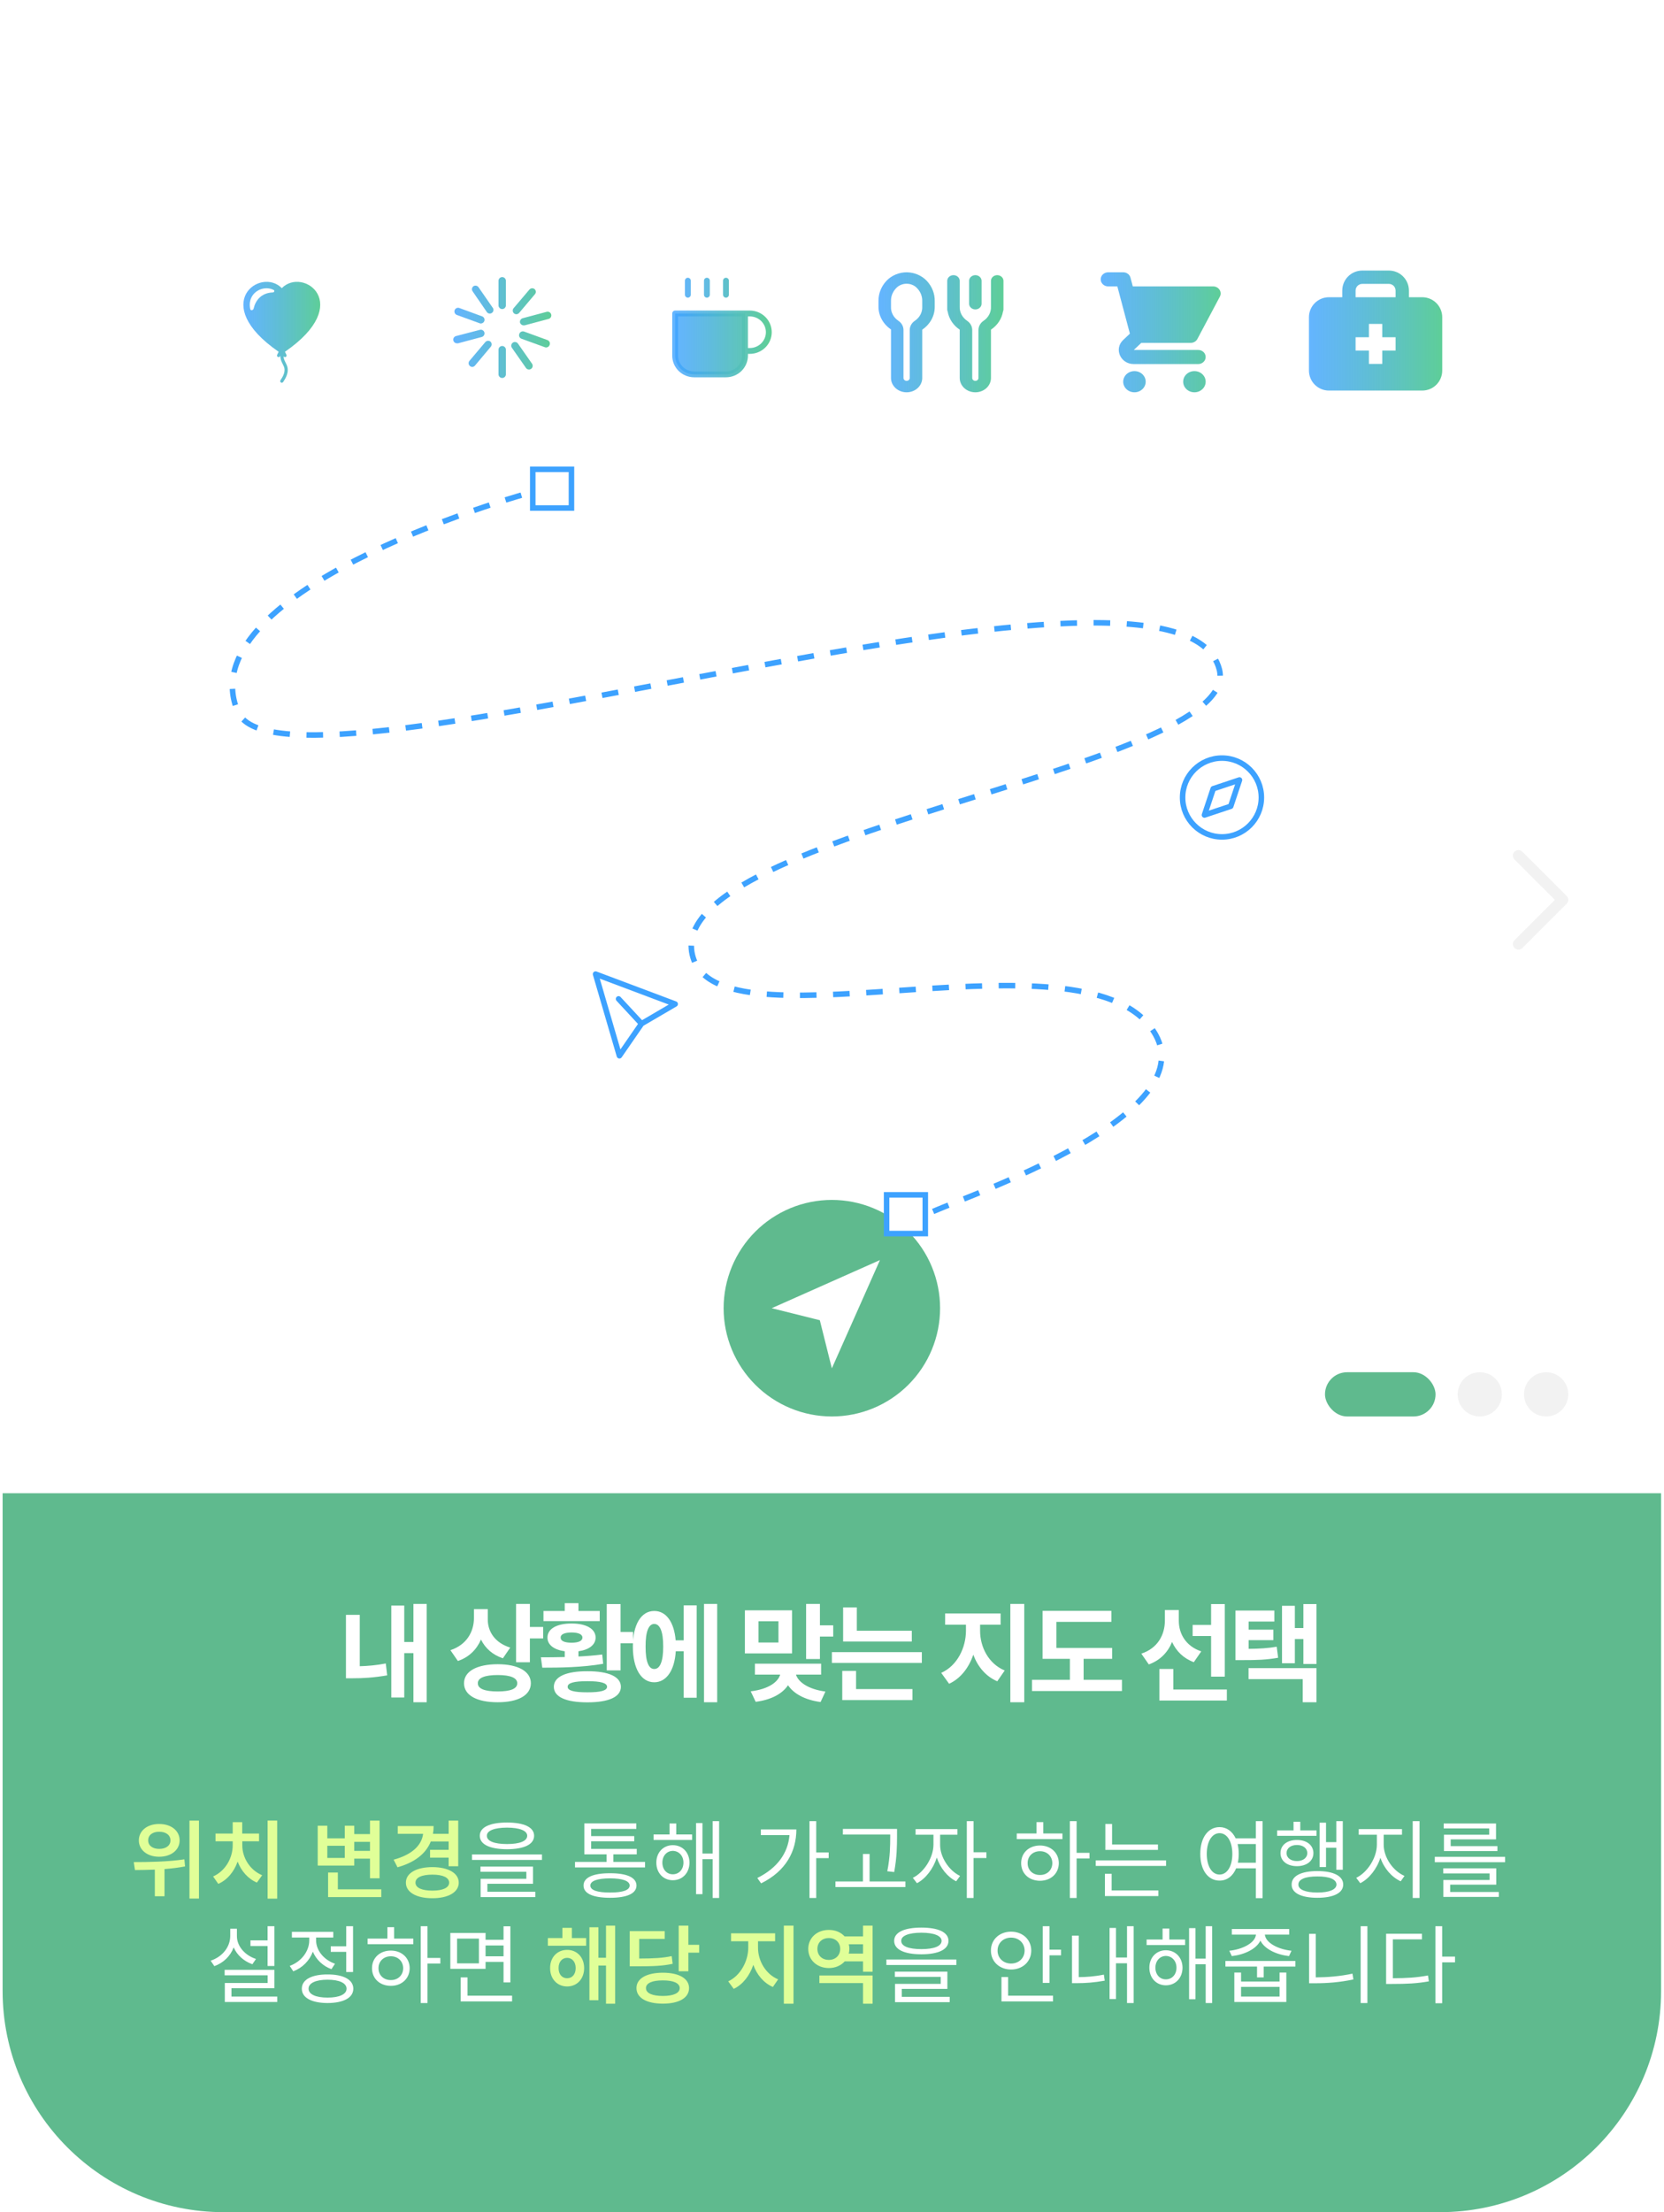 <svg width="301" height="400" viewBox="0 0 301 400" fill="none" xmlns="http://www.w3.org/2000/svg">
<rect x="0.473" width="300" height="400" rx="40" fill="white"/>
<g filter="url(#filter0_d_153_3578)">
<rect x="35.473" y="43.281" width="31" height="31" rx="5.213" fill="white"/>
<path fill-rule="evenodd" clip-rule="evenodd" d="M51.542 62.308C64.195 53.576 54.774 46.893 50.974 50.8C47.173 46.893 37.753 53.576 50.407 62.308L50.136 62.85C50.119 62.884 50.108 62.921 50.106 62.959C50.103 62.997 50.108 63.036 50.12 63.072C50.144 63.145 50.197 63.205 50.265 63.239C50.334 63.274 50.414 63.279 50.487 63.255C50.56 63.231 50.62 63.178 50.655 63.11L50.701 63.017C50.711 63.214 50.729 63.382 50.76 63.538C50.839 63.937 51.001 64.259 51.279 64.815L51.294 64.847C51.54 65.336 51.505 65.832 51.352 66.291C51.196 66.757 50.928 67.161 50.733 67.453C50.691 67.517 50.675 67.595 50.69 67.67C50.705 67.746 50.749 67.812 50.813 67.855C50.877 67.897 50.956 67.913 51.031 67.898C51.106 67.883 51.173 67.839 51.215 67.775L51.22 67.767C51.412 67.479 51.719 67.018 51.901 66.475C52.087 65.92 52.147 65.257 51.813 64.588C51.514 63.991 51.39 63.74 51.328 63.425C51.305 63.314 51.291 63.203 51.285 63.09L51.294 63.11C51.328 63.178 51.389 63.231 51.462 63.255C51.535 63.279 51.614 63.274 51.683 63.239C51.752 63.205 51.804 63.145 51.829 63.072C51.853 62.999 51.847 62.919 51.813 62.85L51.542 62.308ZM49.498 51.128C48.147 50.421 46.255 50.964 45.497 52.443C45.223 52.979 45.08 53.694 45.263 54.586C45.327 54.899 45.804 54.814 45.874 54.504C46.204 53.049 47.237 51.652 49.336 51.575C49.607 51.566 49.739 51.253 49.498 51.128Z" fill="url(#paint0_linear_153_3578)"/>
</g>
<g filter="url(#filter1_d_153_3578)">
<rect x="75.219" y="43.281" width="31" height="31" rx="5.213" fill="white" shape-rendering="crispEdges"/>
<path d="M90.843 48.797C90.477 48.802 90.18 49.098 90.176 49.464V53.914C90.176 54.283 90.475 54.582 90.843 54.582C91.212 54.582 91.511 54.283 91.511 53.914V49.464C91.506 49.098 91.21 48.802 90.843 48.797Z" fill="url(#paint1_linear_153_3578)"/>
<path d="M90.843 61.257C90.477 61.262 90.18 61.558 90.176 61.925V66.375C90.176 66.743 90.475 67.042 90.843 67.042C91.212 67.042 91.511 66.743 91.511 66.375V61.925C91.506 61.558 91.21 61.262 90.843 61.257Z" fill="url(#paint2_linear_153_3578)"/>
<path d="M86.544 50.612C86.335 50.337 85.951 50.263 85.654 50.443C85.508 50.546 85.409 50.702 85.379 50.877C85.349 51.053 85.391 51.233 85.494 51.378L87.995 55.018C88.11 55.259 88.357 55.409 88.624 55.398C88.891 55.388 89.126 55.22 89.221 54.97C89.317 54.721 89.254 54.439 89.063 54.253L86.544 50.612Z" fill="url(#paint3_linear_153_3578)"/>
<path d="M93.691 60.821C93.48 60.519 93.063 60.445 92.761 60.656C92.459 60.868 92.385 61.284 92.597 61.586L95.142 65.227C95.353 65.529 95.77 65.603 96.072 65.391C96.374 65.18 96.448 64.763 96.237 64.461L93.691 60.821Z" fill="url(#paint4_linear_153_3578)"/>
<path d="M82.673 55.659L86.856 57.181C86.93 57.194 87.005 57.194 87.078 57.181C87.365 57.138 87.592 56.915 87.639 56.628C87.685 56.342 87.542 56.058 87.283 55.926L83.127 54.404C82.957 54.329 82.765 54.329 82.595 54.404C82.426 54.478 82.296 54.62 82.237 54.796C82.178 54.968 82.191 55.157 82.273 55.319C82.355 55.481 82.499 55.604 82.673 55.659Z" fill="url(#paint5_linear_153_3578)"/>
<path d="M99.013 60.18L94.83 58.658C94.66 58.589 94.468 58.593 94.3 58.669C94.132 58.744 94.002 58.885 93.94 59.059C93.869 59.229 93.871 59.422 93.947 59.591C94.023 59.76 94.166 59.889 94.341 59.949L98.56 61.48C98.634 61.507 98.712 61.522 98.791 61.524C99.069 61.523 99.318 61.349 99.414 61.088C99.489 60.915 99.488 60.719 99.412 60.547C99.336 60.374 99.192 60.242 99.013 60.18Z" fill="url(#paint6_linear_153_3578)"/>
<path d="M87.621 58.809C87.575 58.638 87.463 58.492 87.31 58.404C87.156 58.315 86.974 58.292 86.802 58.338L82.504 59.459C82.17 59.537 81.95 59.855 81.994 60.194C82.037 60.534 82.331 60.785 82.673 60.776C82.732 60.785 82.792 60.785 82.851 60.776L87.15 59.628C87.503 59.529 87.712 59.165 87.621 58.809Z" fill="url(#paint7_linear_153_3578)"/>
<path d="M94.065 57.029C94.148 57.321 94.412 57.524 94.715 57.528C94.771 57.536 94.828 57.536 94.884 57.528L99.183 56.38C99.428 56.335 99.628 56.157 99.701 55.918C99.774 55.68 99.707 55.42 99.529 55.246C99.351 55.072 99.09 55.011 98.853 55.089L94.555 56.237C94.207 56.329 93.992 56.677 94.065 57.029Z" fill="url(#paint8_linear_153_3578)"/>
<path d="M87.755 60.59L84.898 63.972C84.749 64.17 84.722 64.435 84.829 64.659C84.935 64.883 85.157 65.03 85.405 65.04C85.605 65.042 85.794 64.954 85.921 64.799L88.778 61.391C88.893 61.255 88.95 61.079 88.934 60.902C88.919 60.725 88.834 60.561 88.698 60.447C88.397 60.232 87.979 60.295 87.755 60.59Z" fill="url(#paint9_linear_153_3578)"/>
<path d="M93.415 55.517C93.618 55.508 93.808 55.411 93.931 55.249L96.788 51.867C96.998 51.595 96.963 51.208 96.708 50.977C96.573 50.862 96.397 50.806 96.22 50.821C96.043 50.836 95.879 50.921 95.765 51.057L92.908 54.422C92.793 54.557 92.737 54.733 92.752 54.91C92.767 55.087 92.852 55.251 92.988 55.365C93.107 55.466 93.259 55.52 93.415 55.517Z" fill="url(#paint10_linear_153_3578)"/>
</g>
<g filter="url(#filter2_d_153_3578)">
<rect x="114.961" y="43.281" width="31" height="31" rx="5.213" fill="white"/>
<path d="M134.764 55.379H122.129V63.003C122.129 63.901 122.492 64.763 123.138 65.399C123.784 66.034 124.661 66.391 125.575 66.391H131.318C132.232 66.391 133.108 66.034 133.754 65.399C134.4 64.763 134.764 63.901 134.764 63.003V62.156V55.379Z" fill="url(#paint11_linear_153_3578)"/>
<path d="M134.764 55.379H135.625C136.539 55.379 137.415 55.736 138.062 56.371C138.708 57.007 139.071 57.869 139.071 58.767C139.071 59.666 138.708 60.528 138.062 61.163C137.415 61.799 136.539 62.156 135.625 62.156H134.764M134.764 55.379H122.129V63.003C122.129 63.901 122.492 64.763 123.138 65.399C123.784 66.034 124.661 66.391 125.575 66.391H131.318C132.232 66.391 133.108 66.034 133.754 65.399C134.4 64.763 134.764 63.901 134.764 63.003M134.764 55.379V63.003M134.764 55.379V62.156M134.764 62.156V63.003M124.426 49.449V51.99M127.872 49.449V51.99M131.318 49.449V51.99" stroke="url(#paint12_linear_153_3578)" stroke-width="1.058" stroke-linecap="round" stroke-linejoin="round"/>
</g>
<g filter="url(#filter3_d_153_3578)">
<rect x="154.707" y="43.281" width="31" height="31" rx="5.213" fill="white"/>
<path d="M163.996 47.932C163.302 47.938 162.618 48.079 161.988 48.347C161.359 48.614 160.799 49.001 160.346 49.482C159.405 50.489 158.895 51.774 158.911 53.098V54.132C158.904 54.935 159.106 55.728 159.499 56.446C159.891 57.164 160.464 57.788 161.171 58.265V67.048C161.171 67.733 161.469 68.39 161.999 68.875C162.528 69.359 163.247 69.632 163.996 69.632C164.746 69.632 165.465 69.359 165.994 68.875C166.524 68.39 166.822 67.733 166.822 67.048V58.306C167.528 57.829 168.101 57.206 168.494 56.487C168.887 55.769 169.089 54.976 169.082 54.173V53.14C169.109 51.801 168.598 50.499 167.647 49.482C167.194 49.001 166.634 48.614 166.005 48.347C165.375 48.079 164.69 47.938 163.996 47.932ZM166.822 54.132C166.849 54.631 166.739 55.129 166.502 55.581C166.265 56.032 165.909 56.422 165.466 56.715C165.191 56.903 164.967 57.146 164.81 57.425C164.653 57.705 164.568 58.013 164.562 58.327V67.048C164.562 67.185 164.502 67.317 164.396 67.413C164.29 67.51 164.146 67.565 163.996 67.565C163.847 67.565 163.703 67.51 163.597 67.413C163.491 67.317 163.431 67.185 163.431 67.048V58.327C163.424 58.013 163.339 57.705 163.183 57.425C163.026 57.146 162.802 56.903 162.527 56.715C162.084 56.422 161.728 56.032 161.491 55.581C161.254 55.129 161.144 54.631 161.171 54.132V53.098C161.158 52.278 161.471 51.481 162.052 50.856C162.285 50.589 162.581 50.373 162.918 50.225C163.254 50.077 163.623 50 163.996 50C164.37 50 164.739 50.077 165.075 50.225C165.412 50.373 165.708 50.589 165.94 50.856C166.521 51.481 166.835 52.278 166.822 53.098V54.132ZM181.515 49.482C181.515 49.208 181.396 48.945 181.184 48.751C180.972 48.557 180.684 48.448 180.384 48.448C180.085 48.448 179.797 48.557 179.585 48.751C179.373 48.945 179.254 49.208 179.254 49.482V54.132C179.281 54.631 179.171 55.129 178.934 55.581C178.698 56.032 178.341 56.422 177.898 56.715C177.616 56.908 177.387 57.16 177.23 57.449C177.073 57.737 176.992 58.056 176.994 58.379V67.048C176.994 67.185 176.934 67.317 176.828 67.413C176.722 67.51 176.579 67.565 176.429 67.565C176.279 67.565 176.135 67.51 176.029 67.413C175.923 67.317 175.864 67.185 175.864 67.048V58.327C175.857 58.013 175.772 57.705 175.615 57.425C175.458 57.146 175.234 56.903 174.959 56.715C174.518 56.42 174.164 56.029 173.927 55.579C173.691 55.128 173.579 54.631 173.603 54.132V49.482C173.603 49.208 173.484 48.945 173.272 48.751C173.06 48.557 172.773 48.448 172.473 48.448C172.173 48.448 171.886 48.557 171.674 48.751C171.462 48.945 171.343 49.208 171.343 49.482V54.648C171.343 54.787 171.374 54.924 171.433 55.051C171.657 56.356 172.437 57.526 173.603 58.306V67.048C173.603 67.733 173.901 68.39 174.431 68.875C174.961 69.359 175.679 69.632 176.429 69.632C177.178 69.632 177.897 69.359 178.427 68.875C178.957 68.39 179.254 67.733 179.254 67.048V58.306C180.42 57.526 181.2 56.356 181.424 55.051C181.484 54.924 181.514 54.787 181.515 54.648V49.482ZM175.299 53.615V49.482C175.299 49.208 175.418 48.945 175.63 48.751C175.842 48.557 176.129 48.448 176.429 48.448C176.728 48.448 177.016 48.557 177.228 48.751C177.44 48.945 177.559 49.208 177.559 49.482V53.615C177.559 53.889 177.44 54.152 177.228 54.346C177.016 54.539 176.728 54.648 176.429 54.648C176.129 54.648 175.842 54.539 175.63 54.346C175.418 54.152 175.299 53.889 175.299 53.615Z" fill="url(#paint13_linear_153_3578)"/>
</g>
<g filter="url(#filter4_d_153_3578)">
<rect x="194.449" y="43.281" width="31" height="31" rx="5.213" fill="white"/>
<path d="M200.462 47.932C199.713 47.932 199.105 48.503 199.105 49.208C199.105 49.913 199.713 50.485 200.462 50.485H202.115L202.53 52.045C202.534 52.063 202.539 52.081 202.544 52.098L204.385 59.028L203.174 60.167C201.465 61.776 202.676 64.526 205.092 64.526H216.737C217.486 64.526 218.093 63.954 218.093 63.249C218.093 62.544 217.486 61.973 216.737 61.973L205.092 61.973L206.448 60.696H215.38C215.894 60.696 216.364 60.423 216.594 59.991L220.662 52.332C220.872 51.936 220.85 51.466 220.603 51.09C220.356 50.714 219.919 50.485 219.449 50.485H204.911L204.49 48.898C204.339 48.33 203.797 47.932 203.174 47.932H200.462Z" fill="url(#paint14_linear_153_3578)"/>
<path d="M218.093 67.717C218.093 68.774 217.182 69.632 216.059 69.632C214.935 69.632 214.024 68.774 214.024 67.717C214.024 66.659 214.935 65.802 216.059 65.802C217.182 65.802 218.093 66.659 218.093 67.717Z" fill="url(#paint15_linear_153_3578)"/>
<path d="M205.209 69.632C206.332 69.632 207.243 68.774 207.243 67.717C207.243 66.659 206.332 65.802 205.209 65.802C204.085 65.802 203.174 66.659 203.174 67.717C203.174 68.774 204.085 69.632 205.209 69.632Z" fill="url(#paint16_linear_153_3578)"/>
</g>
<g filter="url(#filter5_d_153_3578)">
<rect x="234.195" y="43.281" width="31" height="31" rx="5.213" fill="white"/>
<path d="M242.801 52.441V51.236C242.801 50.277 243.182 49.357 243.861 48.678C244.539 48 245.459 47.619 246.418 47.619H251.24C252.199 47.619 253.119 48 253.797 48.678C254.476 49.357 254.857 50.277 254.857 51.236V52.441H257.268C258.227 52.441 259.147 52.822 259.825 53.501C260.504 54.179 260.885 55.099 260.885 56.058V65.702C260.885 66.662 260.504 67.582 259.825 68.26C259.147 68.938 258.227 69.319 257.268 69.319H240.39C239.431 69.319 238.511 68.938 237.833 68.26C237.154 67.582 236.773 66.662 236.773 65.702V56.058C236.773 55.099 237.154 54.179 237.833 53.501C238.511 52.822 239.431 52.441 240.39 52.441H242.801ZM250.035 59.675V57.264H247.623V59.675H245.212V62.086H247.623V64.497H250.035V62.086H252.446V59.675H250.035ZM245.212 52.441H252.446V51.236C252.446 50.916 252.319 50.609 252.093 50.383C251.866 50.157 251.56 50.03 251.24 50.03H246.418C246.098 50.03 245.792 50.157 245.565 50.383C245.339 50.609 245.212 50.916 245.212 51.236V52.441Z" fill="url(#paint17_linear_153_3578)"/>
</g>
<path fill-rule="evenodd" clip-rule="evenodd" d="M132.385 244.037C131.401 241.662 130.895 239.116 130.895 236.545C130.895 233.974 131.401 231.428 132.385 229.053C133.369 226.677 134.811 224.519 136.629 222.701C138.447 220.883 140.605 219.441 142.98 218.457C145.356 217.473 147.902 216.967 150.473 216.967C153.044 216.967 155.59 217.473 157.965 218.457C160.34 219.441 162.498 220.883 164.316 222.701C166.134 224.519 167.577 226.677 168.56 229.053C169.544 231.428 170.051 233.974 170.051 236.545C170.051 239.116 169.544 241.662 168.56 244.037C167.577 246.412 166.134 248.571 164.316 250.389C162.498 252.207 160.34 253.649 157.965 254.633C155.59 255.617 153.044 256.123 150.473 256.123C147.902 256.123 145.356 255.617 142.98 254.633C140.605 253.649 138.447 252.207 136.629 250.389C134.811 248.571 133.369 246.412 132.385 244.037ZM148.297 238.72L150.473 247.422L159.174 227.844L139.596 236.545L148.297 238.72Z" fill="#5FBA8E"/>
<path d="M168.793 219.05C176.897 215.55 217.237 201.589 209.017 187.06C197.542 166.778 131.833 190.109 125.544 173.646C116.838 150.857 225.145 139.146 220.576 121.082C213.268 92.189 51.392 148.068 43.04 128.74C33.902 107.59 90.36 90.203 98.739 88.359" stroke="#3DA2FF" stroke-linejoin="round" stroke-dasharray="3 3"/>
<rect x="160.375" y="216.051" width="7" height="7" fill="white" stroke="#3DA2FF"/>
<rect x="96.371" y="84.859" width="7" height="7" fill="white" stroke="#3DA2FF"/>
<path d="M0.473 270H300.473V360C300.473 382.091 282.564 400 260.473 400H40.473C18.381 400 0.473 382.091 0.473 360V270Z" fill="#5FBA8E"/>
<path d="M77.188 290.023V307.797H74.785V298.91H73.125V306.938H70.781V290.316H73.125V296.898H74.785V290.023H77.188ZM62.578 303.461V291.996H65.078V301.283C66.504 301.244 68.076 301.117 69.785 300.785L70.039 302.934C67.656 303.344 65.625 303.471 63.789 303.461H62.578ZM88.234 292.816C88.225 294.975 89.484 297.045 92.297 297.914L90.969 299.848C89.084 299.223 87.766 298.012 87.004 296.459C86.232 298.246 84.856 299.652 82.824 300.336L81.477 298.383C84.445 297.396 85.715 295.033 85.734 292.582V290.961H88.234V292.816ZM83.938 304.359C83.928 302.201 86.281 300.922 90.031 300.922C93.713 300.922 96.018 302.201 96.027 304.359C96.018 306.537 93.713 307.807 90.031 307.797C86.281 307.807 83.928 306.537 83.938 304.359ZM86.438 304.359C86.418 305.365 87.697 305.844 90.031 305.844C92.336 305.844 93.566 305.365 93.566 304.359C93.566 303.393 92.336 302.875 90.031 302.875C87.697 302.875 86.418 303.393 86.438 304.359ZM93.352 300.57V290.023H95.852V294.184H98.254V296.254H95.852V300.57H93.352ZM112.254 290.043V295.082H114.52V297.133H112.254V302.035H109.754V290.043H112.254ZM97.84 299.672C99.139 299.672 100.613 299.662 102.156 299.623V298.578C100.213 298.314 99.022 297.416 99.031 296.098C99.022 294.516 100.73 293.549 103.387 293.559C106.023 293.549 107.732 294.516 107.742 296.098C107.732 297.416 106.551 298.314 104.637 298.578V299.525C106.092 299.457 107.557 299.34 108.934 299.164L109.109 300.844C105.33 301.498 101.238 301.547 98.094 301.547L97.84 299.672ZM98.309 293.129V291.293H102.156V289.887H104.637V291.293H108.484V293.129H98.309ZM100.184 305.004C100.184 303.188 102.381 302.172 106.258 302.191C110.105 302.172 112.312 303.188 112.312 305.004C112.312 306.84 110.105 307.816 106.258 307.816C102.381 307.816 100.184 306.84 100.184 305.004ZM101.414 296.098C101.404 296.723 102.117 297.025 103.387 297.035C104.637 297.025 105.35 296.723 105.359 296.098C105.35 295.512 104.637 295.189 103.387 295.18C102.117 295.189 101.404 295.512 101.414 296.098ZM102.684 305.004C102.674 305.678 103.797 306.01 106.258 306C108.68 306.01 109.803 305.678 109.812 305.004C109.803 304.311 108.68 303.988 106.258 303.988C103.797 303.988 102.674 304.311 102.684 305.004ZM129.73 290.023V307.797H127.348V290.023H129.73ZM114.477 297.719C114.477 293.744 115.99 291.283 118.344 291.293C120.482 291.283 121.947 293.285 122.221 296.605H123.676V290.277H126.02V306.977H123.676V298.578H122.24C122.025 302.064 120.531 304.184 118.344 304.184C115.99 304.184 114.477 301.713 114.477 297.719ZM116.781 297.719C116.762 300.453 117.348 301.801 118.344 301.781C119.369 301.801 119.975 300.453 119.965 297.719C119.975 294.994 119.369 293.637 118.344 293.637C117.348 293.637 116.762 294.994 116.781 297.719ZM143.277 291.176V298.969H134.742V291.176H143.277ZM135.797 305.824C138.99 305.434 140.729 304.164 141.129 302.797H136.559V300.824H148.531V302.797H143.98C144.391 304.125 146.158 305.443 149.312 305.863L148.434 307.758C145.582 307.377 143.57 306.244 142.545 304.721C141.529 306.244 139.537 307.357 136.695 307.719L135.797 305.824ZM137.203 296.996H140.816V293.148H137.203V296.996ZM145.816 299.984V290.023H148.316V293.891H150.719V295.922H148.316V299.984H145.816ZM164.934 294.867V296.82H152.512V290.648H154.992V294.867H164.934ZM150.48 300.688V298.734H166.75V300.688H150.48ZM152.355 307.406V302.133H154.855V305.414H165.051V307.406H152.355ZM177.289 294.867C177.279 297.738 178.764 300.814 181.742 302.055L180.395 304.008C178.305 303.119 176.859 301.352 176.059 299.203C175.258 301.537 173.783 303.49 171.684 304.457L170.258 302.484C173.207 301.166 174.73 297.875 174.73 294.867V293.773H170.961V291.742H181V293.773H177.289V294.867ZM182.758 307.797V290.023H185.277V307.797H182.758ZM201.172 297.973V299.945H196.016V303.734H202.949V305.766H186.68V303.734H193.535V299.945H188.594V291.273H201.035V293.266H191.094V297.973H201.172ZM213.234 293.07C213.234 295.365 214.465 297.65 217.297 298.598L215.949 300.551C214.064 299.857 212.766 298.549 212.014 296.898C211.252 298.764 209.865 300.219 207.805 300.961L206.457 299.008C209.426 298.031 210.705 295.6 210.715 293.051V291.117H213.234V293.07ZM209.719 307.484V301.781H212.238V305.492H221.926V307.484H209.719ZM215.734 295.824V293.812H219.074V290.043H221.555V303.168H219.074V295.824H215.734ZM230.516 291.215V293.207H225.867V294.672H230.34V296.566H225.867V298.139C227.84 298.119 229.295 298.041 230.945 297.758L231.199 299.75C229.119 300.121 227.381 300.189 224.695 300.18H223.484V291.215H230.516ZM225.848 303.617V301.625H238.133V307.797H235.652V303.617H225.848ZM231.902 300.746V290.355H234.227V294.379H235.77V290.043H238.133V300.883H235.77V296.371H234.227V300.746H231.902Z" fill="white"/>
<path d="M28.788 329.811C30.937 329.803 32.491 331.006 32.491 332.779C32.491 334.521 30.937 335.74 28.788 335.732C26.663 335.74 25.116 334.521 25.116 332.779C25.116 331.006 26.663 329.803 28.788 329.811ZM24.195 336.701C26.741 336.701 30.312 336.654 33.351 336.201L33.476 337.482C32.257 337.717 30.991 337.865 29.757 337.959V342.873H28.007V338.061C26.702 338.115 25.476 338.131 24.413 338.139L24.195 336.701ZM26.804 332.779C26.796 333.725 27.632 334.318 28.788 334.311C29.991 334.318 30.835 333.725 30.835 332.779C30.835 331.803 29.991 331.201 28.788 331.217C27.632 331.201 26.796 331.803 26.804 332.779ZM34.273 343.295V329.201H35.991V343.295H34.273ZM50.141 329.186V343.311H48.407V329.186H50.141ZM38.548 339.295C40.798 338.303 42.094 335.928 42.094 333.67V332.936H38.985V331.545H42.094V329.482H43.813V331.545H46.86V332.936H43.829V333.67C43.821 335.818 45.141 338.123 47.423 339.076L46.469 340.404C44.852 339.717 43.634 338.311 42.985 336.607C42.352 338.412 41.134 339.92 39.485 340.639L38.548 339.295ZM68.66 329.201V339.623H66.926V336.076H64.082V337.326H57.473V330.123H59.207V332.404H62.363V330.123H64.082V331.639H66.926V329.201H68.66ZM59.207 335.951H62.363V333.748H59.207V335.951ZM59.348 343.029V338.592H61.113V341.623H68.973V343.029H59.348ZM64.082 334.67H66.926V333.045H64.082V334.67ZM82.888 329.201V337.451H81.154V335.889H77.794V334.482H81.154V332.967H77.927C77.037 335.209 74.974 336.779 71.904 337.639L71.201 336.264C74.505 335.373 76.271 333.693 76.537 331.592H71.951V330.186H78.435C78.435 330.678 78.396 331.146 78.318 331.592H81.154V329.201H82.888ZM73.419 340.42C73.419 338.686 75.318 337.615 78.216 337.607C81.076 337.615 82.982 338.686 82.982 340.42C82.982 342.154 81.076 343.24 78.216 343.232C75.318 343.24 73.419 342.154 73.419 340.42ZM75.154 340.42C75.154 341.35 76.318 341.857 78.216 341.857C80.084 341.857 81.24 341.35 81.248 340.42C81.24 339.475 80.084 338.967 78.216 338.967C76.318 338.967 75.154 339.475 75.154 340.42ZM106.026 350.436V351.826H99.104V350.436H101.729V348.592H103.448V350.436H106.026ZM99.51 355.857C99.495 353.936 100.799 352.568 102.588 352.576C104.385 352.568 105.666 353.936 105.666 355.857C105.666 357.818 104.385 359.186 102.588 359.186C100.799 359.186 99.495 357.818 99.51 355.857ZM101.041 355.857C101.034 356.998 101.674 357.709 102.588 357.701C103.495 357.709 104.135 356.998 104.135 355.857C104.135 354.748 103.495 354.014 102.588 354.014C101.674 354.014 101.034 354.748 101.041 355.857ZM106.62 361.67V348.482H108.245V353.998H109.62V348.186H111.276V362.311H109.62V355.404H108.245V361.67H106.62ZM124.52 348.186V351.654H126.473V353.076H124.52V356.436H122.77V348.186H124.52ZM113.91 355.545V349.186H120.238V350.592H115.629V354.139C118.332 354.131 119.84 354.045 121.504 353.701L121.676 355.092C119.848 355.482 118.184 355.545 115.051 355.545H113.91ZM115.129 359.482C115.129 357.732 116.988 356.701 119.91 356.701C122.809 356.701 124.637 357.732 124.645 359.482C124.637 361.264 122.809 362.295 119.91 362.295C116.988 362.295 115.129 361.264 115.129 359.482ZM116.848 359.482C116.84 360.396 117.973 360.904 119.91 360.904C121.809 360.904 122.949 360.396 122.957 359.482C122.949 358.584 121.809 358.084 119.91 358.092C117.973 358.084 116.84 358.584 116.848 359.482ZM137.116 352.201C137.116 354.514 138.476 356.951 140.757 357.904L139.804 359.279C138.132 358.553 136.913 357.076 136.265 355.279C135.616 357.217 134.374 358.842 132.726 359.623L131.726 358.264C133.952 357.232 135.343 354.6 135.351 352.201V351.014H132.241V349.576H140.21V351.014H137.116V352.201ZM141.788 362.311V348.186H143.538V362.311H141.788ZM157.845 357.201V362.311H156.11V358.576H148.22V357.201H157.845ZM146.204 352.389C146.204 350.389 147.805 348.951 149.938 348.967C151.102 348.959 152.118 349.396 152.782 350.139H156.11V348.186H157.845V356.529H156.11V354.654H152.798C152.126 355.404 151.11 355.857 149.938 355.857C147.805 355.857 146.204 354.42 146.204 352.389ZM147.86 352.389C147.86 353.615 148.727 354.381 149.938 354.389C151.095 354.381 151.977 353.615 151.985 352.389C151.977 351.209 151.095 350.428 149.938 350.436C148.727 350.428 147.86 351.209 147.86 352.389ZM153.532 353.248H156.11V351.561H153.54C153.602 351.826 153.641 352.1 153.641 352.389C153.641 352.686 153.602 352.975 153.532 353.248Z" fill="#E0FF98"/>
<path d="M91.71 329.545C94.796 329.545 96.609 330.396 96.616 331.936C96.609 333.514 94.796 334.365 91.71 334.373C88.609 334.365 86.788 333.514 86.788 331.936C86.788 330.396 88.609 329.545 91.71 329.545ZM85.382 336.311V335.311H98.038V336.311H85.382ZM86.913 338.451V337.514H96.413V340.623H88.163V342.061H96.835V343.029H86.945V339.717H95.21V338.451H86.913ZM88.07 331.936C88.054 332.904 89.406 333.436 91.71 333.436C94.015 333.436 95.359 332.904 95.366 331.936C95.359 331.021 94.015 330.475 91.71 330.467C89.406 330.475 88.054 331.021 88.07 331.936ZM116.682 336.67V337.67H104.01V336.67H109.729V335.295H105.698V329.701H115.104V330.701H106.932V331.998H114.729V332.936H106.932V334.311H115.182V335.295H110.948V336.67H116.682ZM105.557 340.936C105.549 339.49 107.276 338.701 110.354 338.717C113.401 338.701 115.12 339.49 115.135 340.936C115.12 342.396 113.401 343.154 110.354 343.154C107.276 343.154 105.549 342.396 105.557 340.936ZM106.791 340.936C106.776 341.779 108.057 342.217 110.354 342.201C112.627 342.217 113.893 341.779 113.901 340.936C113.893 340.107 112.627 339.646 110.354 339.639C108.057 339.646 106.776 340.107 106.791 340.936ZM125.191 331.701V332.701H118.223V331.701H121.113V329.717H122.332V331.701H125.191ZM118.723 336.795C118.723 334.951 119.98 333.646 121.707 333.639C123.457 333.646 124.707 334.951 124.723 336.795C124.707 338.662 123.457 339.975 121.707 339.982C119.98 339.975 118.723 338.662 118.723 336.795ZM119.816 336.795C119.816 338.029 120.605 338.912 121.707 338.904C122.816 338.912 123.629 338.029 123.629 336.795C123.629 335.576 122.816 334.686 121.707 334.67C120.605 334.686 119.816 335.576 119.816 336.795ZM125.91 342.498V329.639H127.066V335.154H128.91V329.295H130.082V343.186H128.91V336.17H127.066V342.498H125.91ZM147.648 329.295V334.951H149.898V335.982H147.648V343.186H146.429V329.295H147.648ZM136.991 339.576C140.577 337.795 142.53 335.115 142.812 331.826H137.632V330.795H144.054C144.046 334.725 142.202 338.311 137.679 340.545L136.991 339.576ZM162.266 330.701V332.092C162.251 333.795 162.251 335.701 161.751 338.498L160.501 338.357C161.024 335.701 161.024 333.756 161.032 332.092V331.717H152.47V330.701H162.266ZM151.126 341.217V340.201H156.095V335.232H157.298V340.201H163.782V341.217H151.126ZM170.057 333.561C170.041 335.787 171.651 338.24 173.666 339.201L172.963 340.17C171.401 339.404 170.08 337.764 169.455 335.881C168.815 337.92 167.424 339.717 165.87 340.514L165.12 339.545C167.12 338.568 168.838 335.928 168.854 333.561V331.748H165.62V330.732H173.182V331.748H170.057V333.561ZM174.885 343.186V329.295H176.104V334.92H178.432V335.967H176.104V343.186H174.885ZM194.748 329.295V335.029H197.076V336.045H194.748V343.186H193.529V329.295H194.748ZM183.92 332.545V331.529H187.498V329.467H188.716V331.529H192.185V332.545H183.92ZM184.716 336.889C184.709 335.014 186.146 333.701 188.123 333.701C190.084 333.701 191.513 335.014 191.529 336.889C191.513 338.771 190.084 340.076 188.123 340.076C186.146 340.076 184.709 338.771 184.716 336.889ZM185.888 336.889C185.88 338.154 186.826 339.045 188.123 339.029C189.404 339.045 190.341 338.154 190.357 336.889C190.341 335.631 189.404 334.725 188.123 334.732C186.826 334.725 185.88 335.631 185.888 336.889ZM209.46 333.514V334.498H199.945V329.811H201.163V333.514H209.46ZM198.21 337.389V336.389H210.929V337.389H198.21ZM199.866 342.842V338.811H201.085V341.826H209.538V342.842H199.866ZM220.604 330.373C221.877 330.381 222.916 331.123 223.518 332.404H227.166V329.295H228.385V343.217H227.166V337.826H223.604C223.026 339.232 221.948 340.053 220.604 340.045C218.549 340.053 217.112 338.178 217.12 335.217C217.112 332.264 218.549 330.381 220.604 330.373ZM218.291 335.217C218.299 337.475 219.237 338.959 220.604 338.951C221.963 338.959 222.916 337.475 222.916 335.217C222.916 332.959 221.963 331.475 220.604 331.467C219.237 331.475 218.299 332.959 218.291 335.217ZM223.87 333.436C224.002 333.975 224.073 334.568 224.073 335.217C224.073 335.787 224.018 336.326 223.916 336.811H227.166V333.436H223.87ZM242.895 329.295V338.092H241.723V334.107H239.863V337.592H238.707V329.576H239.863V333.092H241.723V329.295H242.895ZM231.02 331.951V330.967H233.988V329.404H235.207V330.967H238.145V331.951H231.02ZM231.629 335.076C231.621 333.623 232.848 332.693 234.598 332.701C236.355 332.693 237.574 333.623 237.582 335.076C237.574 336.506 236.355 337.436 234.598 337.436C232.848 337.436 231.621 336.506 231.629 335.076ZM232.723 335.076C232.723 335.928 233.488 336.514 234.598 336.514C235.707 336.514 236.473 335.928 236.473 335.076C236.473 334.193 235.707 333.607 234.598 333.607C233.488 333.607 232.723 334.193 232.723 335.076ZM233.645 340.764C233.629 339.201 235.371 338.326 238.301 338.326C241.223 338.326 242.965 339.201 242.973 340.764C242.965 342.287 241.223 343.154 238.301 343.154C235.371 343.154 233.629 342.287 233.645 340.764ZM234.863 340.764C234.848 341.662 236.137 342.209 238.301 342.201C240.457 342.209 241.738 341.662 241.754 340.764C241.738 339.811 240.457 339.279 238.301 339.295C236.137 339.279 234.848 339.811 234.863 340.764ZM250.295 333.561C250.302 335.92 252.013 338.318 254.06 339.201L253.373 340.17C251.748 339.436 250.349 337.834 249.701 335.912C249.052 337.951 247.646 339.717 246.06 340.514L245.326 339.545C247.318 338.592 249.052 335.967 249.06 333.561V331.748H245.779V330.732H253.607V331.748H250.295V333.561ZM255.545 343.186V329.295H256.779V343.186H255.545ZM272.257 335.748V336.717H259.538V335.748H272.257ZM261.07 338.748V337.826H270.663V340.779H262.32V342.107H271.116V342.998H261.085V339.936H269.445V338.748H261.07ZM261.148 330.607V329.717H270.616V332.592H262.413V333.811H270.866V334.701H261.195V331.748H269.382V330.607H261.148ZM49.635 348.295V355.482H48.401V351.873H45.307V350.857H48.401V348.295H49.635ZM38.104 354.529C40.198 353.834 41.635 352.092 41.651 350.061V348.748H42.854V350.061C42.838 351.881 44.276 353.553 46.307 354.217L45.651 355.17C44.112 354.623 42.885 353.529 42.268 352.123C41.674 353.709 40.416 354.92 38.776 355.514L38.104 354.529ZM40.635 357.17V356.186H49.635V359.498H41.87V361.014H50.151V361.998H40.666V358.561H48.416V357.17H40.635ZM63.863 348.295V356.576H62.629V352.936H59.832V351.92H62.629V348.295H63.863ZM52.41 355.467C54.473 354.725 55.941 352.842 55.941 350.857V350.342H52.801V349.311H60.285V350.342H57.176V350.842C57.176 352.654 58.566 354.381 60.598 355.076L59.957 356.061C58.402 355.498 57.191 354.326 56.59 352.896C55.996 354.521 54.707 355.818 53.051 356.451L52.41 355.467ZM54.598 359.592C54.59 357.959 56.363 357.006 59.254 357.014C62.137 357.006 63.91 357.959 63.91 359.592C63.91 361.232 62.137 362.17 59.254 362.186C56.363 362.17 54.59 361.232 54.598 359.592ZM55.816 359.592C55.809 360.6 57.121 361.209 59.254 361.201C61.379 361.209 62.691 360.6 62.691 359.592C62.691 358.576 61.379 357.967 59.254 357.967C57.121 357.967 55.809 358.576 55.816 359.592ZM77.326 348.295V354.029H79.654V355.045H77.326V362.186H76.107V348.295H77.326ZM66.498 351.545V350.529H70.076V348.467H71.294V350.529H74.763V351.545H66.498ZM67.294 355.889C67.287 354.014 68.724 352.701 70.701 352.701C72.662 352.701 74.091 354.014 74.107 355.889C74.091 357.771 72.662 359.076 70.701 359.076C68.724 359.076 67.287 357.771 67.294 355.889ZM68.466 355.889C68.459 357.154 69.404 358.045 70.701 358.029C71.982 358.045 72.919 357.154 72.935 355.889C72.919 354.631 71.982 353.725 70.701 353.732C69.404 353.725 68.459 354.631 68.466 355.889ZM87.835 349.514V350.748H91.085V348.311H92.32V358.451H91.085V354.748H87.835V355.998H81.46V349.514H87.835ZM82.679 355.014H86.632V350.529H82.679V355.014ZM83.335 361.889V357.545H84.57V360.857H92.632V361.889H83.335ZM87.835 353.732H91.085V351.779H87.835V353.732ZM166.666 348.545C169.752 348.545 171.565 349.396 171.573 350.936C171.565 352.514 169.752 353.365 166.666 353.373C163.565 353.365 161.745 352.514 161.745 350.936C161.745 349.396 163.565 348.545 166.666 348.545ZM160.338 355.311V354.311H172.995V355.311H160.338ZM161.87 357.451V356.514H171.37V359.623H163.12V361.061H171.791V362.029H161.901V358.717H170.166V357.451H161.87ZM163.026 350.936C163.01 351.904 164.362 352.436 166.666 352.436C168.971 352.436 170.315 351.904 170.323 350.936C170.315 350.021 168.971 349.475 166.666 349.467C164.362 349.475 163.01 350.021 163.026 350.936ZM189.841 348.295V352.529H191.935V353.561H189.841V358.545H188.623V348.295H189.841ZM179.248 352.701C179.24 350.686 180.818 349.287 182.888 349.279C184.974 349.287 186.529 350.686 186.545 352.701C186.529 354.709 184.974 356.123 182.888 356.123C180.818 356.123 179.24 354.709 179.248 352.701ZM180.451 352.701C180.443 354.068 181.513 355.045 182.888 355.045C184.287 355.045 185.334 354.068 185.341 352.701C185.334 351.326 184.287 350.357 182.888 350.357C181.513 350.357 180.443 351.326 180.451 352.701ZM181.154 361.889V357.482H182.357V360.857H190.482V361.889H181.154ZM205.07 348.295V362.186H203.866V354.998H201.866V361.467H200.71V348.607H201.866V353.951H203.866V348.295H205.07ZM193.913 358.592V349.998H195.132V357.498C196.507 357.49 197.991 357.389 199.679 357.045L199.835 358.139C197.898 358.49 196.304 358.592 194.773 358.592H193.913ZM214.376 350.701V351.701H207.407V350.701H210.298V348.717H211.516V350.701H214.376ZM207.907 355.795C207.907 353.951 209.165 352.646 210.891 352.639C212.641 352.646 213.891 353.951 213.907 355.795C213.891 357.662 212.641 358.975 210.891 358.982C209.165 358.975 207.907 357.662 207.907 355.795ZM209.001 355.795C209.001 357.029 209.79 357.912 210.891 357.904C212.001 357.912 212.813 357.029 212.813 355.795C212.813 354.576 212.001 353.686 210.891 353.67C209.79 353.686 209.001 354.576 209.001 355.795ZM215.095 361.498V348.639H216.251V354.154H218.095V348.295H219.266V362.186H218.095V355.17H216.251V361.498H215.095ZM233.198 348.795V349.811H228.799C228.94 351.318 231.229 352.482 233.62 352.732L233.166 353.701C230.893 353.436 228.76 352.436 227.995 350.904C227.229 352.436 225.112 353.436 222.823 353.701L222.37 352.732C224.76 352.482 227.049 351.318 227.19 349.811H222.823V348.795H233.198ZM221.666 355.592V354.576H234.323V355.592H228.588V357.545H227.385V355.592H221.666ZM223.276 361.998V356.67H224.495V358.295H231.463V356.67H232.682V361.998H223.276ZM224.495 361.014H231.463V359.264H224.495V361.014ZM247.348 348.295V362.186H246.129V348.295H247.348ZM236.801 358.607V349.67H238.004V357.545C240.129 357.529 242.316 357.365 244.645 356.873L244.816 357.92C242.348 358.436 240.152 358.607 237.926 358.607H236.801ZM260.873 348.295V353.795H263.201V354.826H260.873V362.217H259.654V348.295H260.873ZM250.732 358.732V349.654H257.216V350.67H251.951V357.701C254.466 357.693 256.24 357.584 258.31 357.201L258.466 358.264C256.287 358.654 254.466 358.732 251.826 358.732H250.732Z" fill="white"/>
<circle cx="267.676" cy="252.123" r="4" fill="#F2F2F2"/>
<circle cx="279.676" cy="252.123" r="4" fill="#F2F2F2"/>
<rect x="239.676" y="248.123" width="20" height="8" rx="4" fill="#5FBA8E"/>
<path d="M273.96 155.421C273.866 155.328 273.792 155.217 273.741 155.095C273.69 154.973 273.664 154.843 273.664 154.711C273.664 154.579 273.69 154.448 273.741 154.326C273.792 154.204 273.866 154.094 273.96 154.001C274.053 153.907 274.164 153.833 274.285 153.782C274.407 153.731 274.538 153.705 274.67 153.705C274.802 153.705 274.933 153.731 275.055 153.782C275.176 153.833 275.287 153.907 275.38 154.001L283.38 162.001C283.474 162.094 283.548 162.204 283.599 162.326C283.65 162.448 283.676 162.579 283.676 162.711C283.676 162.843 283.65 162.973 283.599 163.095C283.548 163.217 283.474 163.328 283.38 163.421L275.38 171.421C275.192 171.609 274.936 171.715 274.67 171.715C274.538 171.715 274.408 171.689 274.286 171.638C274.164 171.588 274.053 171.514 273.96 171.421C273.867 171.328 273.793 171.217 273.742 171.095C273.692 170.973 273.666 170.843 273.666 170.711C273.666 170.579 273.692 170.448 273.742 170.327C273.793 170.205 273.867 170.094 273.96 170.001L281.26 162.711L273.96 155.421Z" fill="#F2F2F2"/>
<path d="M116.048 185.101L122.13 181.545L107.734 176.136L112.044 190.898L116.048 185.101ZM116.048 185.101L111.891 180.619" stroke="#3DA2FF" stroke-linecap="round" stroke-linejoin="round"/>
<g clip-path="url(#clip0_153_3578)">
<path d="M217.875 147.368L219.458 142.618L224.208 141.035L222.625 145.785L217.875 147.368Z" stroke="#3DA2FF" stroke-linecap="round" stroke-linejoin="round"/>
<path d="M221.043 151.328C224.978 151.328 228.168 148.138 228.168 144.203C228.168 140.268 224.978 137.078 221.043 137.078C217.108 137.078 213.918 140.268 213.918 144.203C213.918 148.138 217.108 151.328 221.043 151.328Z" stroke="#3DA2FF" stroke-linecap="round" stroke-linejoin="round"/>
</g>
<defs>
<filter id="filter0_d_153_3578" x="26.35" y="35.462" width="49.245" height="49.245" filterUnits="userSpaceOnUse" color-interpolation-filters="sRGB">
<feFlood flood-opacity="0" result="BackgroundImageFix"/>
<feColorMatrix in="SourceAlpha" type="matrix" values="0 0 0 0 0 0 0 0 0 0 0 0 0 0 0 0 0 0 127 0" result="hardAlpha"/>
<feOffset dy="1.303"/>
<feGaussianBlur stdDeviation="4.561"/>
<feComposite in2="hardAlpha" operator="out"/>
<feColorMatrix type="matrix" values="0 0 0 0 0 0 0 0 0 0 0 0 0 0 0 0 0 0 0.12 0"/>
<feBlend mode="normal" in2="BackgroundImageFix" result="effect1_dropShadow_153_3578"/>
<feBlend mode="normal" in="SourceGraphic" in2="effect1_dropShadow_153_3578" result="shape"/>
</filter>
<filter id="filter1_d_153_3578" x="66.096" y="35.462" width="49.245" height="49.245" filterUnits="userSpaceOnUse" color-interpolation-filters="sRGB">
<feFlood flood-opacity="0" result="BackgroundImageFix"/>
<feColorMatrix in="SourceAlpha" type="matrix" values="0 0 0 0 0 0 0 0 0 0 0 0 0 0 0 0 0 0 127 0" result="hardAlpha"/>
<feOffset dy="1.303"/>
<feGaussianBlur stdDeviation="4.561"/>
<feComposite in2="hardAlpha" operator="out"/>
<feColorMatrix type="matrix" values="0 0 0 0 0 0 0 0 0 0 0 0 0 0 0 0 0 0 0.12 0"/>
<feBlend mode="normal" in2="BackgroundImageFix" result="effect1_dropShadow_153_3578"/>
<feBlend mode="normal" in="SourceGraphic" in2="effect1_dropShadow_153_3578" result="shape"/>
</filter>
<filter id="filter2_d_153_3578" x="105.838" y="35.462" width="49.245" height="49.245" filterUnits="userSpaceOnUse" color-interpolation-filters="sRGB">
<feFlood flood-opacity="0" result="BackgroundImageFix"/>
<feColorMatrix in="SourceAlpha" type="matrix" values="0 0 0 0 0 0 0 0 0 0 0 0 0 0 0 0 0 0 127 0" result="hardAlpha"/>
<feOffset dy="1.303"/>
<feGaussianBlur stdDeviation="4.561"/>
<feComposite in2="hardAlpha" operator="out"/>
<feColorMatrix type="matrix" values="0 0 0 0 0 0 0 0 0 0 0 0 0 0 0 0 0 0 0.12 0"/>
<feBlend mode="normal" in2="BackgroundImageFix" result="effect1_dropShadow_153_3578"/>
<feBlend mode="normal" in="SourceGraphic" in2="effect1_dropShadow_153_3578" result="shape"/>
</filter>
<filter id="filter3_d_153_3578" x="145.584" y="35.462" width="49.245" height="49.245" filterUnits="userSpaceOnUse" color-interpolation-filters="sRGB">
<feFlood flood-opacity="0" result="BackgroundImageFix"/>
<feColorMatrix in="SourceAlpha" type="matrix" values="0 0 0 0 0 0 0 0 0 0 0 0 0 0 0 0 0 0 127 0" result="hardAlpha"/>
<feOffset dy="1.303"/>
<feGaussianBlur stdDeviation="4.561"/>
<feComposite in2="hardAlpha" operator="out"/>
<feColorMatrix type="matrix" values="0 0 0 0 0 0 0 0 0 0 0 0 0 0 0 0 0 0 0.12 0"/>
<feBlend mode="normal" in2="BackgroundImageFix" result="effect1_dropShadow_153_3578"/>
<feBlend mode="normal" in="SourceGraphic" in2="effect1_dropShadow_153_3578" result="shape"/>
</filter>
<filter id="filter4_d_153_3578" x="185.327" y="35.462" width="49.245" height="49.245" filterUnits="userSpaceOnUse" color-interpolation-filters="sRGB">
<feFlood flood-opacity="0" result="BackgroundImageFix"/>
<feColorMatrix in="SourceAlpha" type="matrix" values="0 0 0 0 0 0 0 0 0 0 0 0 0 0 0 0 0 0 127 0" result="hardAlpha"/>
<feOffset dy="1.303"/>
<feGaussianBlur stdDeviation="4.561"/>
<feComposite in2="hardAlpha" operator="out"/>
<feColorMatrix type="matrix" values="0 0 0 0 0 0 0 0 0 0 0 0 0 0 0 0 0 0 0.12 0"/>
<feBlend mode="normal" in2="BackgroundImageFix" result="effect1_dropShadow_153_3578"/>
<feBlend mode="normal" in="SourceGraphic" in2="effect1_dropShadow_153_3578" result="shape"/>
</filter>
<filter id="filter5_d_153_3578" x="225.073" y="35.462" width="49.245" height="49.245" filterUnits="userSpaceOnUse" color-interpolation-filters="sRGB">
<feFlood flood-opacity="0" result="BackgroundImageFix"/>
<feColorMatrix in="SourceAlpha" type="matrix" values="0 0 0 0 0 0 0 0 0 0 0 0 0 0 0 0 0 0 127 0" result="hardAlpha"/>
<feOffset dy="1.303"/>
<feGaussianBlur stdDeviation="4.561"/>
<feComposite in2="hardAlpha" operator="out"/>
<feColorMatrix type="matrix" values="0 0 0 0 0 0 0 0 0 0 0 0 0 0 0 0 0 0 0.12 0"/>
<feBlend mode="normal" in2="BackgroundImageFix" result="effect1_dropShadow_153_3578"/>
<feBlend mode="normal" in="SourceGraphic" in2="effect1_dropShadow_153_3578" result="shape"/>
</filter>
<linearGradient id="paint0_linear_153_3578" x1="44.023" y1="58.781" x2="57.925" y2="58.781" gradientUnits="userSpaceOnUse">
<stop stop-color="#3DA2FF" stop-opacity="0.8"/>
<stop offset="1" stop-color="#5ECE98"/>
</linearGradient>
<linearGradient id="paint1_linear_153_3578" x1="81.988" y1="57.919" x2="99.73" y2="57.919" gradientUnits="userSpaceOnUse">
<stop stop-color="#3DA2FF" stop-opacity="0.8"/>
<stop offset="1" stop-color="#5ECE98"/>
</linearGradient>
<linearGradient id="paint2_linear_153_3578" x1="81.988" y1="57.919" x2="99.73" y2="57.919" gradientUnits="userSpaceOnUse">
<stop stop-color="#3DA2FF" stop-opacity="0.8"/>
<stop offset="1" stop-color="#5ECE98"/>
</linearGradient>
<linearGradient id="paint3_linear_153_3578" x1="81.988" y1="57.919" x2="99.73" y2="57.919" gradientUnits="userSpaceOnUse">
<stop stop-color="#3DA2FF" stop-opacity="0.8"/>
<stop offset="1" stop-color="#5ECE98"/>
</linearGradient>
<linearGradient id="paint4_linear_153_3578" x1="81.988" y1="57.919" x2="99.73" y2="57.919" gradientUnits="userSpaceOnUse">
<stop stop-color="#3DA2FF" stop-opacity="0.8"/>
<stop offset="1" stop-color="#5ECE98"/>
</linearGradient>
<linearGradient id="paint5_linear_153_3578" x1="81.988" y1="57.919" x2="99.73" y2="57.919" gradientUnits="userSpaceOnUse">
<stop stop-color="#3DA2FF" stop-opacity="0.8"/>
<stop offset="1" stop-color="#5ECE98"/>
</linearGradient>
<linearGradient id="paint6_linear_153_3578" x1="81.988" y1="57.919" x2="99.73" y2="57.919" gradientUnits="userSpaceOnUse">
<stop stop-color="#3DA2FF" stop-opacity="0.8"/>
<stop offset="1" stop-color="#5ECE98"/>
</linearGradient>
<linearGradient id="paint7_linear_153_3578" x1="81.988" y1="57.919" x2="99.73" y2="57.919" gradientUnits="userSpaceOnUse">
<stop stop-color="#3DA2FF" stop-opacity="0.8"/>
<stop offset="1" stop-color="#5ECE98"/>
</linearGradient>
<linearGradient id="paint8_linear_153_3578" x1="81.988" y1="57.919" x2="99.73" y2="57.919" gradientUnits="userSpaceOnUse">
<stop stop-color="#3DA2FF" stop-opacity="0.8"/>
<stop offset="1" stop-color="#5ECE98"/>
</linearGradient>
<linearGradient id="paint9_linear_153_3578" x1="81.988" y1="57.919" x2="99.73" y2="57.919" gradientUnits="userSpaceOnUse">
<stop stop-color="#3DA2FF" stop-opacity="0.8"/>
<stop offset="1" stop-color="#5ECE98"/>
</linearGradient>
<linearGradient id="paint10_linear_153_3578" x1="81.988" y1="57.919" x2="99.73" y2="57.919" gradientUnits="userSpaceOnUse">
<stop stop-color="#3DA2FF" stop-opacity="0.8"/>
<stop offset="1" stop-color="#5ECE98"/>
</linearGradient>
<linearGradient id="paint11_linear_153_3578" x1="122.129" y1="57.92" x2="139.071" y2="57.92" gradientUnits="userSpaceOnUse">
<stop stop-color="#3DA2FF" stop-opacity="0.8"/>
<stop offset="1" stop-color="#5ECE98"/>
</linearGradient>
<linearGradient id="paint12_linear_153_3578" x1="122.129" y1="57.92" x2="139.071" y2="57.92" gradientUnits="userSpaceOnUse">
<stop stop-color="#3DA2FF" stop-opacity="0.8"/>
<stop offset="1" stop-color="#5ECE98"/>
</linearGradient>
<linearGradient id="paint13_linear_153_3578" x1="158.91" y1="58.782" x2="181.515" y2="58.782" gradientUnits="userSpaceOnUse">
<stop stop-color="#3DA2FF" stop-opacity="0.8"/>
<stop offset="1" stop-color="#5ECE98"/>
</linearGradient>
<linearGradient id="paint14_linear_153_3578" x1="199.105" y1="58.782" x2="220.805" y2="58.782" gradientUnits="userSpaceOnUse">
<stop stop-color="#3DA2FF" stop-opacity="0.8"/>
<stop offset="1" stop-color="#5ECE98"/>
</linearGradient>
<linearGradient id="paint15_linear_153_3578" x1="199.105" y1="58.782" x2="220.805" y2="58.782" gradientUnits="userSpaceOnUse">
<stop stop-color="#3DA2FF" stop-opacity="0.8"/>
<stop offset="1" stop-color="#5ECE98"/>
</linearGradient>
<linearGradient id="paint16_linear_153_3578" x1="199.105" y1="58.782" x2="220.805" y2="58.782" gradientUnits="userSpaceOnUse">
<stop stop-color="#3DA2FF" stop-opacity="0.8"/>
<stop offset="1" stop-color="#5ECE98"/>
</linearGradient>
<linearGradient id="paint17_linear_153_3578" x1="236.773" y1="58.469" x2="260.885" y2="58.469" gradientUnits="userSpaceOnUse">
<stop stop-color="#3DA2FF" stop-opacity="0.8"/>
<stop offset="1" stop-color="#5ECE98"/>
</linearGradient>
<clipPath id="clip0_153_3578">
<rect width="19" height="19" fill="white" transform="translate(211.543 134.703)"/>
</clipPath>
</defs>
</svg>
